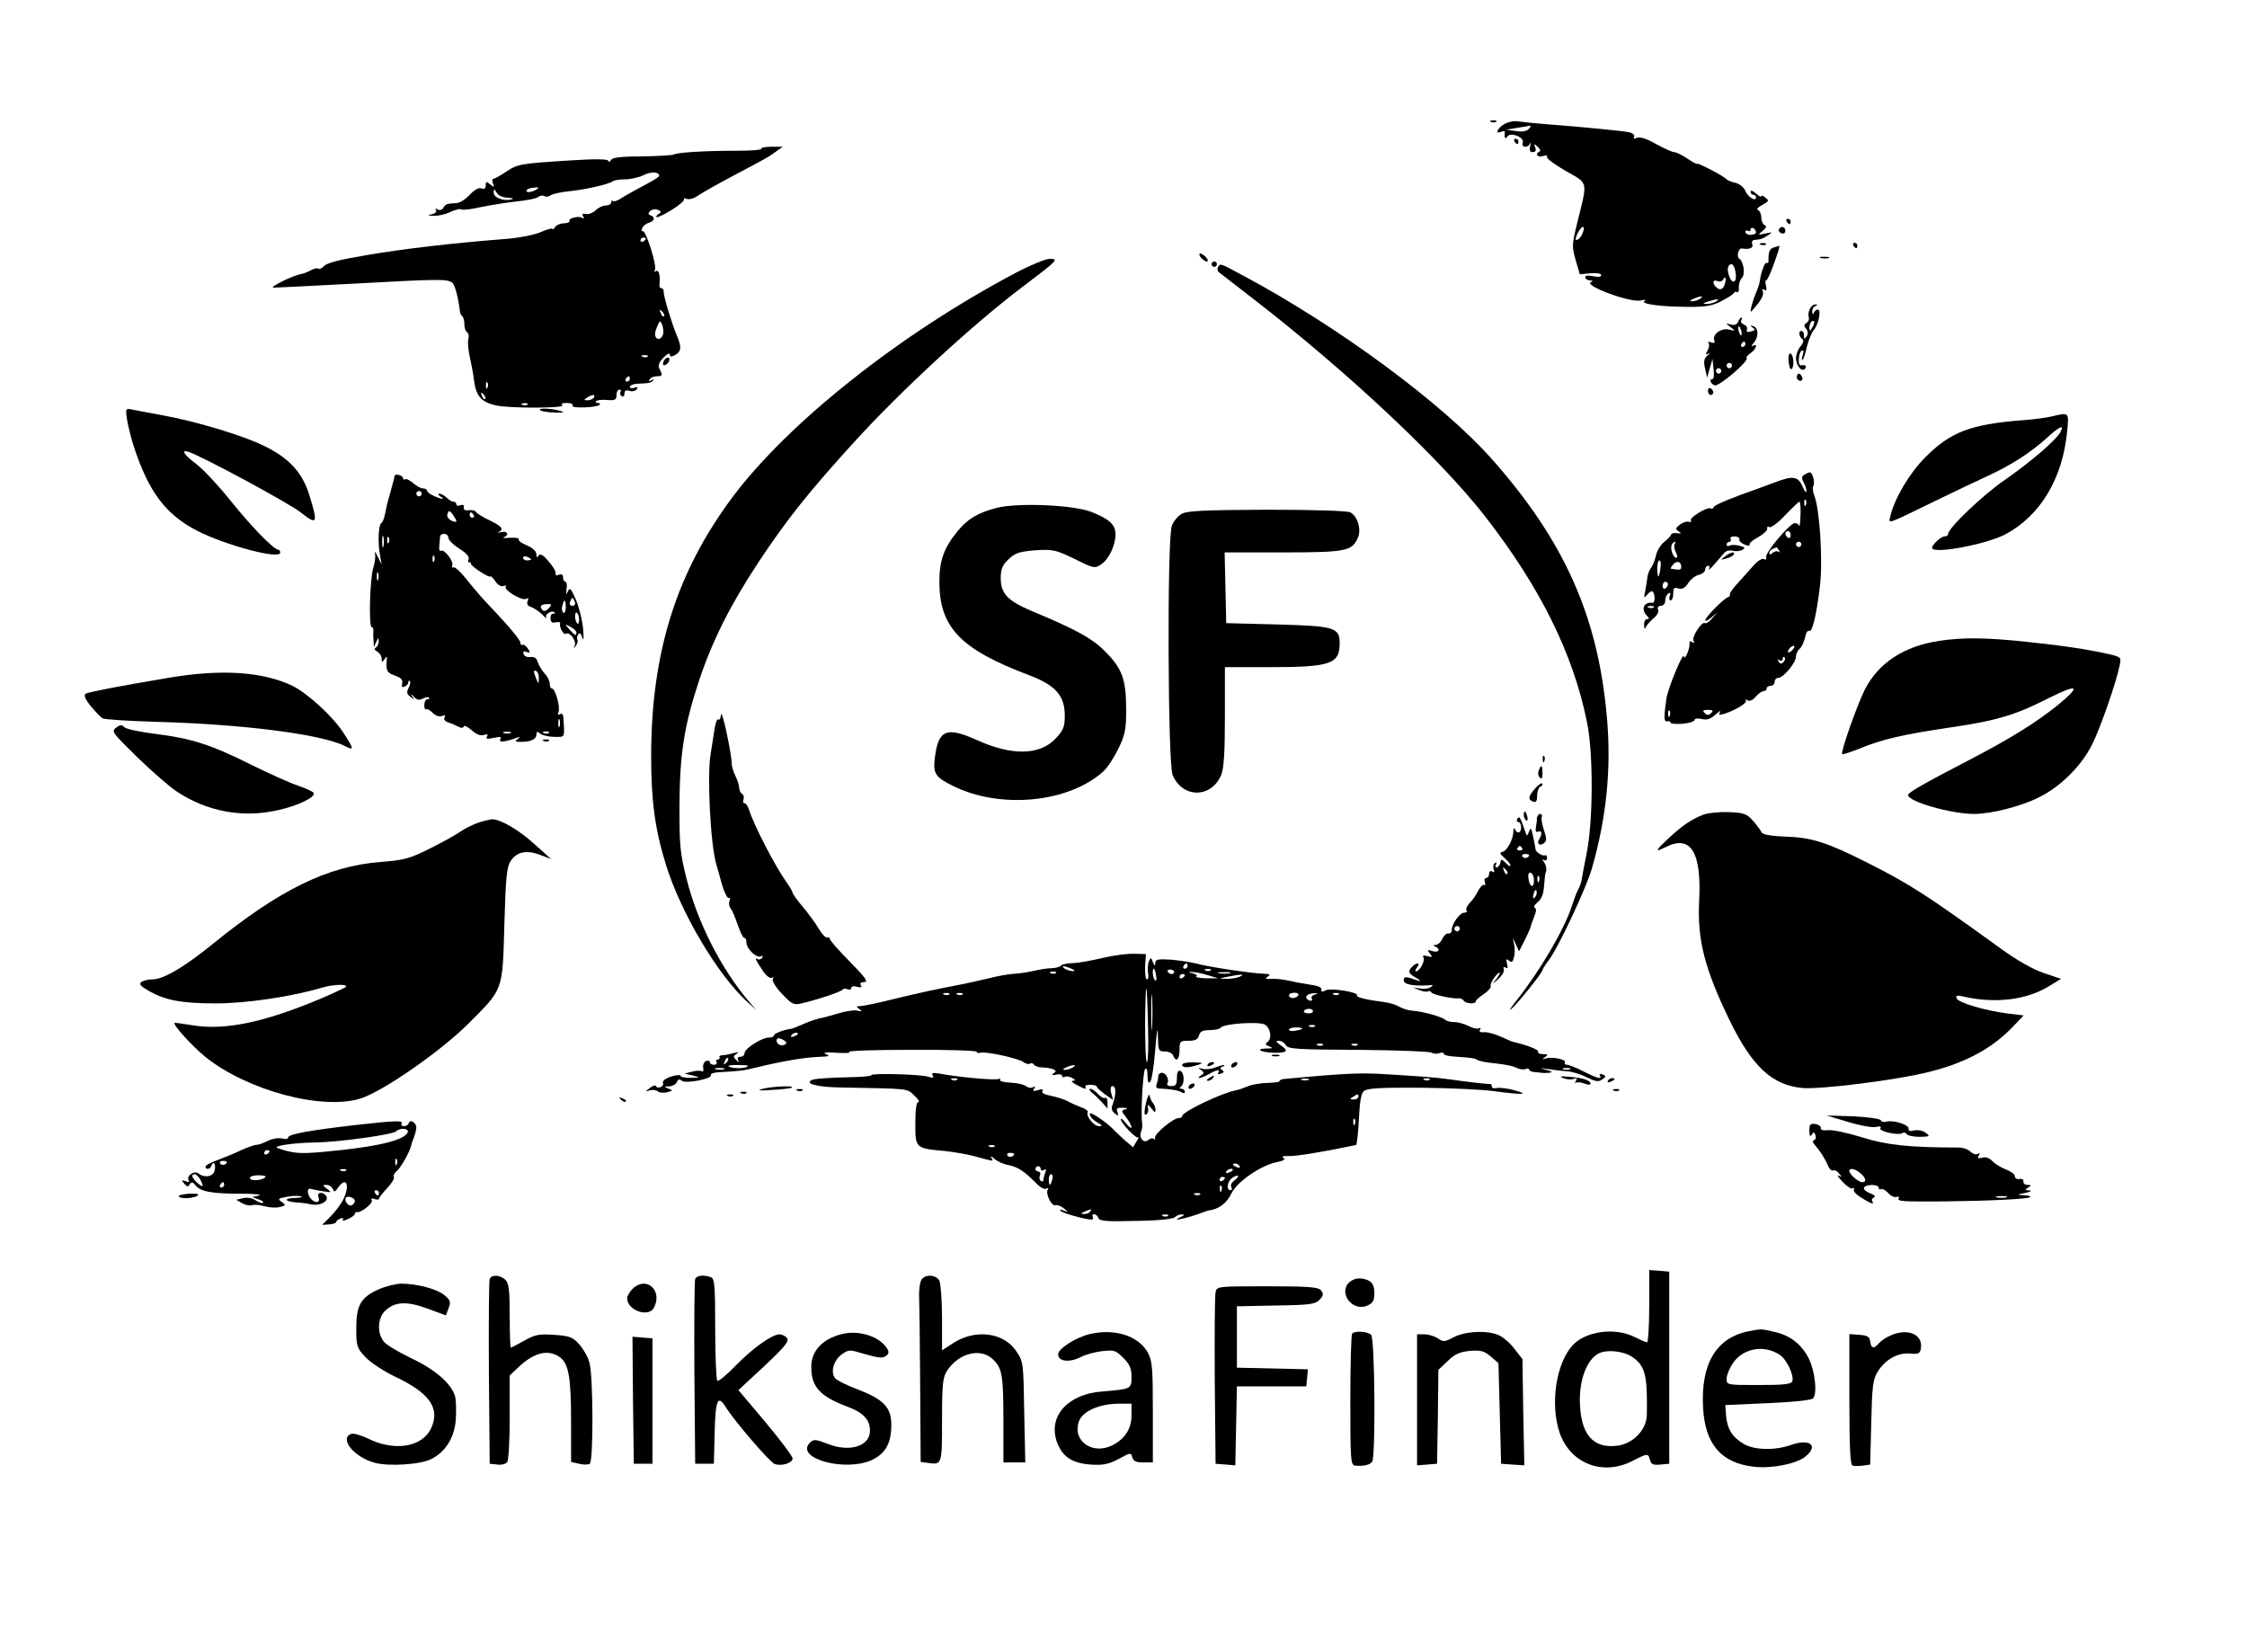 <?xml version="1.0" standalone="no"?>
<!DOCTYPE svg PUBLIC "-//W3C//DTD SVG 20010904//EN"
 "http://www.w3.org/TR/2001/REC-SVG-20010904/DTD/svg10.dtd">
<svg version="1.0" xmlns="http://www.w3.org/2000/svg"
 width="842pt" height="619pt" viewBox="0 0 842 619"
 preserveAspectRatio="xMidYMid meet">

<g transform="translate(0,619) scale(0.1,-0.1)"
fill="#000000" stroke="none">
<path d="M5588 5733 c7 -3 16 -2 19 1 4 3 -2 6 -13 5 -11 0 -14 -3 -6 -6z"/>
<path d="M5641 5727 c-28 -14 -42 -41 -16 -31 9 4 15 3 14 -2 -3 -20 2 -28 9
-16 12 19 66 -3 58 -23 -7 -18 20 -21 28 -2 3 6 3 2 0 -10 -4 -16 -1 -23 10
-23 10 0 13 6 9 17 -6 15 -5 16 9 3 9 -8 12 -16 7 -18 -19 -8 -8 -23 12 -17
13 4 19 3 16 -2 -4 -6 28 -29 69 -53 88 -50 84 -34 43 -200 -19 -79 -19 -84
-4 -137 l15 -51 40 4 c24 2 40 -1 40 -7 0 -7 -11 -8 -30 -4 -19 4 -30 3 -30
-4 0 -6 8 -11 18 -12 11 0 13 -2 4 -6 -31 -12 146 -78 186 -69 17 4 22 3 14
-2 -17 -11 64 -22 171 -22 62 0 87 5 120 23 23 12 44 25 45 30 2 4 7 5 11 2 5
-2 8 6 7 18 -1 12 4 28 11 35 14 14 7 62 -10 73 -11 8 -2 40 10 38 28 -5 45 2
39 16 -3 9 1 16 9 16 24 2 29 4 50 17 18 12 17 13 -10 7 -29 -6 -29 -6 -10 10
14 11 16 18 8 21 -7 3 -13 16 -13 29 0 13 -6 25 -12 28 -8 2 -1 10 15 19 25
13 27 16 13 27 -9 8 -16 10 -16 6 0 -5 -9 0 -20 10 -11 10 -20 13 -20 7 0 -7
5 -12 10 -12 6 0 10 -4 10 -10 0 -17 -31 2 -40 25 -5 13 -21 26 -37 30 -15 3
-30 10 -33 13 -8 11 -110 64 -110 58 0 -3 -16 6 -36 19 -20 14 -43 25 -51 25
-7 0 -37 14 -67 30 -34 20 -60 28 -71 24 -12 -5 -16 -4 -12 3 4 6 -3 13 -16
17 -22 5 -171 20 -317 31 -41 3 -86 8 -100 10 -14 3 -36 -1 -49 -8z m87 -21
c-9 -8 -26 -11 -48 -7 l-35 5 40 7 c22 3 44 7 48 8 5 0 2 -5 -5 -13z m203
-388 c-4 -12 -13 -24 -20 -26 -9 -3 -9 2 0 22 15 32 32 35 20 4z m649 1 c0 -5
-9 -9 -20 -9 -11 0 -20 5 -20 11 0 5 5 7 10 4 6 -3 10 -1 10 5 0 6 5 8 10 5 6
-3 10 -10 10 -16z m-77 -146 c8 -39 -10 -53 -23 -19 -10 27 -6 46 9 46 5 0 11
-12 14 -27z m-37 -35 c-4 -28 -17 -39 -32 -27 -18 15 -18 33 1 26 8 -4 17 -2
20 3 8 14 14 12 11 -2z m-96 -68 c-8 -5 -22 -9 -30 -9 -10 0 -8 3 5 9 27 12
43 12 25 0z m60 -10 c-8 -5 -24 -9 -35 -9 -16 1 -16 2 5 9 35 11 48 11 30 0z"/>
<path d="M5675 5660 c3 -5 8 -10 11 -10 2 0 4 5 4 10 0 6 -5 10 -11 10 -5 0
-7 -4 -4 -10z"/>
<path d="M2853 5633 c3 -5 -41 -8 -96 -8 -117 0 -217 -6 -232 -14 -5 -3 -59
-6 -118 -7 -77 0 -111 -4 -117 -13 -4 -8 -9 -9 -11 -3 -3 6 -51 7 -139 1 -193
-12 -201 -14 -244 -43 -21 -14 -43 -26 -47 -26 -5 0 -5 -8 -2 -17 6 -16 5 -16
-10 -4 -15 12 -17 11 -17 -4 0 -12 -5 -15 -16 -11 -10 4 -26 -5 -44 -24 -15
-16 -37 -31 -49 -31 -38 -2 -42 -4 -50 -18 -5 -8 -14 -10 -21 -6 -8 5 -11 4
-6 -3 3 -6 -3 -12 -16 -15 -18 -3 -16 -5 8 -6 17 0 45 6 62 15 18 8 36 13 41
9 6 -3 38 1 73 9 35 7 95 17 133 21 39 4 75 11 82 17 7 5 17 7 23 3 6 -4 16
-2 23 3 7 5 37 12 67 15 61 6 150 26 165 37 6 5 27 8 47 8 20 0 51 7 68 15 29
15 60 14 60 -2 0 -4 -26 -20 -57 -36 -32 -17 -70 -38 -84 -47 -14 -10 -29 -15
-33 -11 -3 3 -6 1 -6 -5 0 -7 -9 -12 -20 -12 -11 0 -28 -8 -38 -18 -9 -9 -26
-16 -36 -14 -13 3 -16 0 -11 -9 5 -8 4 -10 -4 -5 -13 8 -53 -2 -47 -12 2 -4
-7 -8 -21 -9 -14 0 -29 -7 -34 -15 -5 -7 -9 -10 -9 -6 0 4 -19 -1 -42 -11 -24
-11 -81 -22 -128 -26 -197 -15 -393 -38 -520 -60 -109 -18 -154 -30 -166 -42
-8 -9 -18 -13 -21 -10 -3 4 -15 1 -27 -5 -11 -7 -28 -13 -38 -15 -31 -5 -123
-51 -103 -51 11 0 146 7 300 15 324 18 352 18 370 3 10 -8 23 -58 29 -112 1
-3 4 -10 9 -14 4 -4 7 -18 7 -30 0 -13 5 -26 10 -29 6 -4 8 -15 5 -25 -3 -10
-1 -40 5 -66 6 -27 14 -67 16 -89 8 -59 26 -81 81 -94 52 -12 269 -11 250 1
-7 4 0 8 16 8 16 0 26 -4 22 -10 -7 -11 90 -8 102 3 3 4 0 7 -7 7 -7 0 -10 3
-6 7 4 4 23 6 42 4 29 -2 34 1 34 18 0 12 5 21 11 21 5 0 8 -4 4 -9 -3 -5 -1
-12 5 -16 5 -3 10 1 10 10 0 12 6 15 19 10 11 -3 23 0 27 6 5 9 2 10 -9 6 -10
-3 -17 -2 -17 3 0 6 12 11 28 12 46 2 50 3 59 12 5 5 2 6 -6 1 -9 -5 -12 -4
-7 3 4 7 16 12 27 12 21 0 23 4 10 28 -6 12 -2 24 15 42 13 13 24 19 24 12 0
-10 5 -10 20 -2 23 13 25 30 6 73 -19 46 -51 150 -49 165 0 6 -3 12 -9 12 -5
0 -8 6 -7 13 4 33 -2 58 -13 51 -7 -4 -8 -3 -4 4 9 15 -35 153 -46 146 -4 -3
-5 2 -2 10 3 8 14 18 25 21 22 7 25 21 7 28 -10 3 -10 8 -2 16 6 6 19 9 28 5
14 -5 15 -9 5 -15 -8 -4 -11 -10 -9 -13 3 -2 29 10 58 28 29 18 49 36 45 40
-4 4 0 4 9 1 10 -4 29 1 45 13 15 10 73 43 128 72 132 70 136 72 164 93 l24
17 -42 0 c-23 0 -40 -3 -38 -7z m-843 -153 c-18 -12 -43 -13 -36 -2 2 4 15 8
28 9 18 2 19 0 8 -7z m-107 -31 c18 -1 24 -3 14 -6 -30 -8 -67 6 -67 25 1 16
1 16 11 0 6 -11 23 -18 42 -19z m517 -153 c0 -3 -4 -8 -10 -11 -5 -3 -10 -1
-10 4 0 6 5 11 10 11 6 0 10 -2 10 -4z m68 -291 c-3 -3 -9 2 -12 12 -6 14 -5
15 5 6 7 -7 10 -15 7 -18z m-4 -70 c-4 -8 -10 -15 -14 -15 -17 0 -20 19 -8 45
11 26 12 26 20 6 4 -12 5 -28 2 -36z m-57 -81 c-3 -3 -12 -4 -19 -1 -8 3 -5 6
6 6 11 1 17 -2 13 -5z m-67 -84 c0 -5 -5 -10 -11 -10 -5 0 -7 5 -4 10 3 6 8
10 11 10 2 0 4 -4 4 -10z m-533 -32 c-3 -8 -6 -5 -6 6 -1 11 2 17 5 13 3 -3 4
-12 1 -19z m-9 -43 c-3 -3 -9 2 -12 12 -6 14 -5 15 5 6 7 -7 10 -15 7 -18z
m407 5 c-3 -5 -14 -10 -23 -10 -15 0 -15 2 -2 10 20 13 33 13 25 0z m-248 -26
c-3 -3 -12 -4 -19 -1 -8 3 -5 6 6 6 11 1 17 -2 13 -5z"/>
<path d="M6695 5360 c3 -5 8 -10 11 -10 2 0 4 5 4 10 0 6 -5 10 -11 10 -5 0
-7 -4 -4 -10z"/>
<path d="M6666 5331 c-3 -5 1 -11 9 -15 9 -3 15 0 15 9 0 16 -16 20 -24 6z"/>
<path d="M6598 5273 c7 -3 16 -2 19 1 4 3 -2 6 -13 5 -11 0 -14 -3 -6 -6z"/>
<path d="M6945 5270 c3 -5 8 -10 11 -10 2 0 4 5 4 10 0 6 -5 10 -11 10 -5 0
-7 -4 -4 -10z"/>
<path d="M6648 5263 c-17 -4 -22 -17 -21 -50 1 -7 -3 -11 -7 -8 -7 4 -21 -35
-26 -70 0 -5 -6 -23 -12 -38 -7 -15 -15 -40 -19 -55 -6 -27 -6 -27 21 6 16 19
26 39 22 48 -4 10 -2 13 6 8 7 -5 9 0 6 14 -4 12 -3 22 1 22 3 0 15 24 25 53
18 47 27 79 23 76 -1 -1 -10 -3 -19 -6z"/>
<path d="M4500 5225 c7 -8 17 -15 22 -15 6 0 5 7 -2 15 -7 8 -17 15 -22 15 -6
0 -5 -7 2 -15z"/>
<path d="M6823 5223 c9 -2 23 -2 30 0 6 3 -1 5 -18 5 -16 0 -22 -2 -12 -5z"/>
<path d="M3805 5167 c-430 -227 -846 -557 -1055 -833 -214 -284 -310 -587
-310 -979 0 -168 15 -276 56 -407 57 -182 194 -412 305 -513 l33 -30 -30 35
c-103 122 -191 296 -231 456 -25 98 -27 126 -27 274 1 195 18 303 74 471 49
147 116 281 220 439 108 163 189 265 362 455 178 195 445 441 632 582 131 99
135 103 99 103 -15 0 -73 -24 -128 -53z"/>
<path d="M4540 5200 c0 -5 5 -10 10 -10 6 0 10 5 10 10 0 6 -4 10 -10 10 -5 0
-10 -4 -10 -10z"/>
<path d="M4564 5189 c-3 -6 -2 -14 2 -18 5 -4 61 -47 124 -96 356 -275 707
-604 875 -820 206 -265 330 -514 382 -772 24 -118 23 -373 -2 -493 -9 -47 -18
-92 -19 -100 -1 -8 -7 -24 -13 -35 -6 -11 -16 -38 -23 -60 -28 -88 -120 -244
-208 -355 -20 -25 -29 -39 -19 -31 21 17 117 136 117 146 0 3 11 21 25 39 34
45 139 268 160 341 55 191 74 378 56 571 -33 374 -159 657 -430 963 -185 209
-578 499 -934 689 -88 47 -83 46 -93 31z"/>
<path d="M6782 5033 c-5 -10 -7 -24 -4 -32 2 -7 -1 -17 -9 -21 -9 -6 -10 -12
-1 -22 7 -9 8 -19 2 -28 -8 -13 -10 -12 -10 3 0 9 -4 17 -10 17 -12 0 -9 -22
5 -32 5 -4 2 -14 -8 -26 -9 -10 -17 -30 -17 -44 0 -29 24 -56 35 -38 6 9 -1
14 -17 11 -12 -2 -9 47 3 55 8 4 9 -1 4 -17 -4 -13 -4 -21 0 -17 4 3 11 26 16
50 6 23 17 50 24 59 19 20 31 79 17 79 -6 0 -13 -6 -15 -12 -4 -8 -6 -7 -6 4
-1 9 5 19 12 21 9 4 9 6 0 6 -7 1 -16 -7 -21 -16z m9 -70 c-8 -15 -10 -15 -11
-2 0 17 10 32 18 25 2 -3 -1 -13 -7 -23z"/>
<path d="M6513 4984 c-4 -10 -13 -14 -27 -10 -21 5 -21 5 -1 -10 19 -15 19
-15 -6 -9 -29 7 -64 -18 -55 -41 3 -9 -1 -11 -12 -7 -9 3 -14 3 -10 -2 4 -4 3
-17 -3 -28 -9 -15 -8 -18 3 -12 7 3 6 0 -4 -7 -12 -11 -15 -22 -9 -48 l8 -35
10 35 10 35 4 -37 c3 -21 1 -38 -3 -38 -14 0 -9 -18 7 -24 16 -6 130 92 120
102 -3 3 4 11 15 19 22 15 28 39 8 27 -7 -4 -5 1 4 12 19 22 18 56 -3 62 -11
3 -12 2 -1 -6 11 -7 9 -10 -6 -14 -14 -4 -19 -2 -16 7 3 7 -2 15 -11 19 -9 3
-13 10 -10 16 3 5 4 10 0 10 -3 0 -8 -7 -12 -16z m13 -40 c1 -9 0 -13 -4 -10
-3 4 -7 14 -8 22 -1 9 0 13 4 10 3 -4 7 -14 8 -22z m14 -44 c0 -5 -5 -10 -11
-10 -5 0 -7 5 -4 10 3 6 8 10 11 10 2 0 4 -4 4 -10z m-50 -80 c0 -5 -4 -10
-10 -10 -5 0 -10 5 -10 10 0 6 5 10 10 10 6 0 10 -4 10 -10z m-40 -20 c0 -5
-4 -10 -10 -10 -5 0 -10 5 -10 10 0 6 5 10 10 10 6 0 10 -4 10 -10z"/>
<path d="M6702 4837 c2 -19 6 -33 11 -30 11 6 9 51 -3 58 -6 4 -9 -7 -8 -28z"/>
<path d="M2486 4834 c-4 -10 -1 -14 6 -12 15 5 23 28 10 28 -5 0 -13 -7 -16
-16z"/>
<path d="M6733 4777 c0 -8 6 -14 13 -14 7 0 10 6 7 14 -3 7 -8 13 -12 13 -4 0
-8 -6 -8 -13z"/>
<path d="M6400 4726 c0 -9 5 -16 10 -16 6 0 10 4 10 9 0 6 -4 13 -10 16 -5 3
-10 -1 -10 -9z"/>
<path d="M476 4618 c4 -24 15 -69 25 -100 56 -171 119 -255 236 -316 106 -55
313 -110 313 -83 0 6 -3 11 -7 11 -17 0 -104 90 -180 185 -44 55 -101 116
-126 135 -45 34 -60 55 -34 48 40 -10 382 -194 425 -229 61 -48 64 -41 32 63
-25 83 -71 136 -158 181 -77 41 -264 98 -399 122 -48 9 -98 18 -111 21 -21 4
-22 2 -16 -38z"/>
<path d="M2024 4653 c3 -4 28 -8 54 -9 35 -1 41 0 22 6 -32 10 -86 12 -76 3z"/>
<path d="M7690 4630 c-19 -5 -71 -12 -115 -15 -191 -15 -266 -44 -360 -138
-60 -60 -114 -152 -131 -219 -7 -33 -22 -37 166 54 63 31 150 72 193 92 90 41
164 88 227 145 48 44 67 52 51 22 -17 -31 -113 -113 -208 -179 -81 -55 -213
-181 -213 -203 0 -5 -6 -9 -13 -9 -14 0 -47 -31 -47 -43 0 -25 204 13 275 51
131 70 214 209 231 385 7 73 8 72 -56 57z"/>
<path d="M6761 4411 c-10 -6 -11 -13 -2 -29 6 -11 11 -27 10 -34 0 -7 -7 2
-15 20 -16 37 -36 40 -99 16 -22 -8 -51 -19 -65 -24 -100 -35 -166 -62 -168
-70 -2 -6 -7 -8 -12 -5 -12 7 -81 -35 -74 -46 3 -5 -1 -7 -8 -4 -7 2 -22 -2
-33 -11 -17 -13 -18 -16 -5 -25 12 -8 11 -9 -6 -7 -11 2 -21 -1 -22 -5 -1 -5
-12 -17 -26 -28 -13 -10 -28 -34 -31 -52 -4 -17 -12 -38 -19 -46 -6 -8 -12
-24 -13 -35 -1 -12 -5 -34 -8 -51 -6 -27 -5 -28 8 -13 8 10 17 15 20 11 10 -9
9 -43 0 -42 -33 5 -46 -24 -21 -49 9 -9 9 -12 0 -12 -7 0 -12 -10 -11 -22 0
-15 3 -18 6 -8 4 8 17 23 29 33 13 10 21 24 17 32 -3 9 1 15 11 15 9 0 16 8
16 19 0 11 5 23 12 27 8 5 9 2 5 -9 -3 -10 -2 -17 3 -17 6 0 10 12 10 26 0 21
4 24 19 19 14 -4 25 1 37 20 9 14 27 28 40 31 13 3 24 12 24 20 0 8 5 14 11
14 5 0 7 -6 3 -12 -5 -11 11 6 57 60 6 8 21 11 33 8 12 -3 28 -1 36 4 11 7 8
10 -12 15 -15 4 -32 4 -37 0 -6 -3 -11 -1 -11 4 0 6 5 11 11 11 5 0 7 5 4 10
-3 6 3 10 14 10 12 0 20 -5 19 -11 -2 -6 7 -15 20 -20 13 -5 21 -5 18 0 -3 4
11 17 32 28 20 11 36 26 34 32 -1 7 2 10 8 6 6 -4 33 16 59 44 27 28 51 51 54
51 3 0 5 -23 4 -50 -1 -28 -3 -46 -5 -40 -2 5 -9 10 -16 10 -18 0 -112 -110
-108 -128 2 -8 -1 -11 -8 -7 -6 4 -23 -6 -39 -24 -15 -17 -42 -47 -59 -66 -18
-19 -31 -38 -30 -42 2 -5 -1 -9 -7 -11 -15 -4 -85 -75 -85 -86 0 -5 10 -1 23
10 l22 19 -19 -22 c-10 -13 -22 -20 -27 -18 -12 8 -51 -53 -43 -66 5 -8 3 -9
-5 -5 -8 5 -11 3 -10 -5 1 -8 -3 -25 -9 -39 -6 -14 -11 -18 -12 -10 -1 23 -61
-121 -66 -160 -10 -71 -9 -85 4 -83 6 2 12 0 12 -5 0 -4 20 -6 45 -4 25 2 45
9 45 14 0 6 11 7 26 4 20 -5 33 -1 52 16 14 13 22 17 17 9 -6 -10 -2 -11 16
-6 43 14 89 42 81 50 -4 5 -1 5 6 1 8 -5 20 0 31 13 10 12 23 21 30 21 6 0 11
5 11 10 0 6 7 10 15 10 8 0 15 7 15 15 0 8 6 15 14 15 19 0 66 57 66 80 0 9 6
23 14 29 7 6 16 25 20 42 3 17 10 28 15 25 12 -8 28 60 41 170 11 95 -1 285
-21 336 -6 15 -8 32 -4 37 7 13 -3 51 -13 51 -4 0 -13 -4 -21 -9z m6 -113 c-3
-8 -6 -5 -6 6 -1 11 2 17 5 13 3 -3 4 -12 1 -19z m-57 -114 c0 -8 -4 -12 -10
-9 -5 3 -10 10 -10 16 0 5 5 9 10 9 6 0 10 -7 10 -16z m-435 -34 c-3 -5 -1
-19 5 -30 6 -12 7 -20 1 -20 -12 0 -24 37 -16 50 3 5 8 10 11 10 3 0 2 -4 -1
-10z m475 0 c0 -5 -4 -10 -10 -10 -5 0 -10 5 -10 10 0 6 5 10 10 10 6 0 10 -4
10 -10z m-84 -22 c4 -7 4 -10 -1 -6 -4 4 -14 3 -22 -3 -8 -8 -13 -8 -13 -1 0
6 6 13 13 15 6 3 13 6 14 6 1 1 5 -5 9 -11z m-444 -68 c-2 -16 -6 -30 -8 -30
-2 0 -4 14 -4 30 0 17 4 30 8 30 5 0 7 -13 4 -30z m78 5 c0 -11 -7 -12 -39 -6
-2 1 2 8 9 16 14 16 30 11 30 -10z m-50 -64 c0 -6 -4 -13 -10 -16 -5 -3 -10 1
-10 9 0 9 5 16 10 16 6 0 10 -4 10 -9z m-53 -87 c-3 -3 -12 -4 -19 -1 -8 3 -5
6 6 6 11 1 17 -2 13 -5z m521 -158 c-7 -8 -15 -12 -17 -11 -5 6 10 25 20 25 5
0 4 -6 -3 -14z m-35 -47 c-8 -8 -13 -7 -18 2 -5 8 -4 10 3 5 7 -4 12 -2 12 5
0 7 3 9 7 6 4 -4 2 -12 -4 -18z m-426 -201 c-3 -8 -6 -5 -6 6 -1 11 2 17 5 13
3 -3 4 -12 1 -19z m155 10 c-9 -9 -15 -9 -24 0 -9 9 -7 12 12 12 19 0 21 -3
12 -12z"/>
<path d="M1479 4408 c0 -2 -2 -10 -4 -18 -2 -8 -9 -33 -15 -55 -7 -22 -14 -53
-17 -70 -3 -16 -9 -32 -14 -35 -11 -7 -14 -76 -5 -120 l6 -35 -15 30 c-8 17
-13 21 -10 11 3 -10 0 -34 -6 -53 -13 -40 -18 -223 -6 -223 5 0 7 -8 6 -17 -1
-10 0 -27 1 -38 l1 -20 9 20 c7 16 9 17 9 3 1 -9 -4 -20 -10 -24 -8 -5 -6 -10
5 -16 9 -5 16 -17 16 -26 0 -15 2 -15 11 -2 8 12 10 12 8 -5 -3 -39 1 -46 32
-57 22 -8 29 -15 26 -29 -3 -12 0 -16 9 -12 8 3 14 10 14 16 0 6 3 8 6 5 3 -4
1 -15 -5 -26 -8 -16 -7 -23 7 -33 15 -12 16 -12 7 1 -7 11 -5 11 6 -1 11 -12
20 -14 33 -7 10 5 20 7 23 4 4 -3 1 -6 -5 -6 -7 0 -12 -10 -12 -22 0 -12 3
-19 6 -16 3 4 14 -2 25 -13 11 -11 25 -16 35 -12 12 4 15 3 10 -5 -4 -7 0 -14
11 -18 10 -3 27 -10 38 -16 13 -7 20 -7 23 0 1 5 15 -1 29 -14 18 -16 33 -22
46 -18 14 4 17 3 12 -6 -6 -9 1 -10 25 -5 25 5 31 4 25 -5 -8 -13 16 -11 60 5
16 5 17 5 5 -4 -12 -9 -10 -11 12 -11 37 0 58 10 58 27 0 11 3 13 13 5 12 -10
45 -15 77 -13 15 1 16 7 11 74 -1 11 -6 15 -13 11 -7 -5 -9 -2 -5 8 7 19 -12
88 -25 88 -4 0 -8 8 -8 18 0 10 -8 27 -19 38 -10 11 -22 31 -26 43 -4 15 -13
21 -27 19 -12 -2 -23 3 -26 11 -3 10 0 12 11 8 14 -5 15 -3 5 13 -7 10 -16 16
-20 14 -4 -3 -8 1 -8 8 0 8 -33 49 -72 91 -40 43 -78 83 -83 90 -6 6 -28 33
-49 59 -21 26 -42 45 -47 42 -5 -3 -7 1 -4 8 5 16 -31 62 -43 54 -5 -3 -7 5
-6 17 1 12 3 28 3 35 1 17 31 15 31 -3 0 -8 18 -26 41 -41 26 -16 39 -30 35
-40 -3 -7 -2 -13 2 -11 4 1 7 -2 7 -6 0 -9 69 -54 72 -47 2 3 10 -5 19 -18 9
-14 22 -21 31 -18 8 3 12 2 8 -3 -7 -13 62 -54 77 -45 8 5 9 2 5 -9 -4 -11 1
-18 14 -22 11 -4 29 -16 41 -28 11 -12 18 -17 15 -11 -7 12 21 29 31 19 3 -3
0 -5 -6 -5 -6 0 -10 -8 -9 -19 1 -12 7 -17 19 -13 11 2 18 1 17 -4 -4 -15 13
-44 21 -39 14 9 40 -24 34 -43 -5 -14 -4 -14 4 -2 6 8 8 18 6 22 -3 4 -2 14 2
20 6 9 11 5 16 -12 5 -15 6 -1 3 34 -3 32 -15 81 -27 109 -18 42 -23 47 -30
31 -6 -15 -7 -13 -5 9 3 15 0 27 -4 27 -5 0 -9 7 -9 16 0 11 -5 14 -16 10 -9
-4 -14 -1 -12 5 2 7 -10 27 -26 45 -21 25 -32 31 -38 22 -5 -9 -8 -8 -8 5 0
11 -14 24 -35 33 -20 8 -34 18 -31 23 3 4 -11 7 -32 6 -20 -2 -31 -1 -24 2 22
8 13 25 -10 19 -13 -3 -17 -3 -10 0 22 10 13 22 -33 44 -25 12 -48 26 -51 31
-3 6 -15 9 -27 7 -14 -2 -21 2 -19 11 2 8 -3 11 -13 8 -8 -4 -15 -2 -15 3 0 6
-5 10 -11 10 -6 0 -17 7 -25 15 -9 8 -21 15 -27 15 -7 0 -6 -4 3 -10 21 -13 6
-12 -25 2 -14 6 -25 15 -25 20 0 4 -7 8 -15 8 -9 0 -25 9 -37 20 -12 10 -25
17 -30 14 -4 -3 -8 0 -8 5 0 9 -28 17 -31 9z m101 -68 c0 -5 -4 -10 -10 -10
-5 0 -10 5 -10 10 0 6 5 10 10 10 6 0 10 -4 10 -10z m130 -103 c0 -4 -9 -3
-20 3 -11 6 -17 16 -13 25 5 13 7 13 19 -2 7 -10 14 -22 14 -26z m65 23 c3 -5
1 -10 -4 -10 -6 0 -11 5 -11 10 0 6 2 10 4 10 3 0 8 -4 11 -10z m-338 -117
c-3 -10 -5 -2 -5 17 0 19 2 27 5 18 2 -10 2 -26 0 -35z m20 15 c-3 -8 -6 -5
-6 6 -1 11 2 17 5 13 3 -3 4 -12 1 -19z m170 -70 c-3 -8 -6 -5 -6 6 -1 11 2
17 5 13 3 -3 4 -12 1 -19z m363 6 c0 -2 -7 -4 -15 -4 -8 0 -15 4 -15 10 0 5 7
7 15 4 8 -4 15 -8 15 -10z m-573 -76 c-3 -7 -5 -2 -5 12 0 14 2 19 5 13 2 -7
2 -19 0 -25z m737 -83 c3 -9 0 -15 -9 -15 -9 0 -12 6 -9 15 4 8 7 15 9 15 2 0
5 -7 9 -15z m-34 -21 c0 -14 -4 -23 -9 -20 -5 3 -7 15 -4 26 7 28 13 25 13 -6z
m-61 0 c-14 -17 -25 -18 -32 -1 -3 7 5 13 20 13 19 2 22 -1 12 -12z m111 -46
c0 -12 -3 -18 -7 -14 -10 10 -11 46 -1 40 4 -3 8 -15 8 -26z m-10 -48 c0 -15
-5 -12 -26 11 -19 22 -19 22 4 10 12 -6 22 -16 22 -21z m-141 -173 c0 -21 -1
-21 -9 -2 -12 28 -12 37 0 30 6 -3 10 -16 9 -28z m78 -179 c-3 -7 -5 -2 -5 12
0 14 2 19 5 13 2 -7 2 -19 0 -25z m-184 -25 c-7 -2 -19 -2 -25 0 -7 3 -2 5 12
5 14 0 19 -2 13 -5z m144 1 c-3 -3 -12 -4 -19 -1 -8 3 -5 6 6 6 11 1 17 -2 13
-5z"/>
<path d="M3735 4287 c-72 -19 -109 -41 -148 -89 -50 -61 -67 -110 -67 -187 0
-172 79 -254 336 -351 100 -38 134 -77 134 -152 0 -41 -5 -54 -33 -84 -59 -65
-166 -67 -299 -6 -112 50 -142 37 -155 -68 -7 -59 2 -72 66 -104 177 -89 434
-65 565 53 16 14 41 53 57 86 25 51 29 72 29 144 0 113 -14 154 -75 216 -50
52 -110 85 -278 155 -92 39 -117 66 -117 124 0 34 6 48 29 70 25 24 40 29 101
34 66 4 75 2 146 -32 72 -36 76 -37 100 -21 29 19 54 71 54 113 0 36 -23 57
-91 84 -67 26 -275 35 -354 15z"/>
<path d="M4429 4265 c-15 -8 -32 -29 -38 -46 -18 -51 -15 -890 3 -933 37 -88
145 -88 182 0 10 24 14 83 14 219 l0 185 168 0 c228 0 262 12 262 89 0 60 -19
65 -233 71 l-192 5 -3 133 -3 132 218 0 c235 0 258 5 280 52 16 31 1 83 -27
98 -11 6 -139 10 -312 10 -235 -1 -298 -4 -319 -15z"/>
<path d="M6464 4105 c-18 -13 -18 -14 4 -8 12 3 25 9 28 14 8 14 -10 11 -32
-6z"/>
<path d="M7270 3789 c-134 -19 -232 -83 -283 -185 -28 -56 -91 -234 -84 -240
2 -2 30 7 63 20 87 36 164 54 348 81 170 25 239 46 363 109 112 56 123 47 33
-27 -81 -65 -177 -125 -335 -207 -168 -87 -225 -120 -225 -129 0 -25 162 -71
247 -71 65 0 175 28 243 62 80 39 160 118 200 199 30 59 91 235 103 296 6 30
5 31 -41 42 -82 18 -165 31 -308 46 -150 16 -238 17 -324 4z"/>
<path d="M625 3649 c-191 -32 -290 -52 -303 -58 -9 -5 -5 -18 18 -47 18 -21
37 -42 45 -46 7 -4 99 -10 206 -13 322 -9 616 -47 700 -90 37 -19 36 -13 -2
46 -40 63 -135 150 -193 179 -113 54 -270 64 -471 29z"/>
<path d="M2701 3507 c-1 -10 -5 -16 -10 -13 -5 3 -12 -20 -16 -52 -5 -31 -10
-66 -12 -77 -14 -78 -1 -339 21 -413 3 -9 12 -43 21 -75 9 -31 21 -55 26 -52
5 3 6 -1 3 -10 -4 -8 -2 -21 3 -28 6 -6 18 -35 28 -64 10 -29 21 -50 25 -48 3
2 7 -6 7 -18 2 -25 40 -60 56 -50 6 3 7 1 3 -6 -4 -6 -12 -8 -18 -5 -12 8 -6
-5 24 -49 11 -15 24 -24 30 -21 7 4 8 2 4 -4 -4 -7 10 -31 34 -56 37 -39 44
-43 73 -36 58 13 152 45 155 52 2 4 10 4 18 1 8 -3 14 -1 14 5 0 6 10 8 22 4
14 -3 19 -2 14 6 -5 8 0 12 13 12 16 0 3 18 -54 76 -41 41 -75 80 -75 85 0 5
-5 8 -11 6 -6 -1 -20 14 -31 33 -11 19 -38 56 -59 81 -22 26 -39 50 -39 54 0
4 -10 21 -22 38 -43 60 -124 216 -142 275 -4 12 -11 22 -16 22 -5 0 -7 6 -4
14 3 8 1 17 -5 21 -6 3 -11 14 -11 23 0 9 -7 29 -14 44 -8 16 -14 36 -14 45 1
21 -21 136 -33 173 -5 17 -8 19 -8 7z"/>
<path d="M435 3463 c-19 -13 -14 -19 80 -111 55 -53 122 -112 149 -129 112
-74 245 -99 377 -69 77 17 144 50 134 65 -3 5 -29 17 -58 27 -28 9 -108 45
-177 79 -150 75 -222 98 -358 115 -57 7 -109 18 -116 25 -10 10 -16 10 -31 -2z"/>
<path d="M2038 3413 c7 -3 16 -2 19 1 4 3 -2 6 -13 5 -11 0 -14 -3 -6 -6z"/>
<path d="M5781 3344 c0 -11 3 -14 6 -6 3 7 2 16 -1 19 -3 4 -6 -2 -5 -13z"/>
<path d="M5766 3303 c-4 -9 -2 -21 4 -27 7 -7 10 -2 10 17 0 31 -5 34 -14 10z"/>
<path d="M5752 3235 c-26 -30 -27 -41 -7 -49 11 -4 15 2 15 23 0 16 6 31 13
34 6 2 9 7 6 11 -3 3 -15 -5 -27 -19z"/>
<path d="M5710 3136 c0 -8 4 -17 9 -20 5 -4 7 3 4 14 -6 23 -13 26 -13 6z"/>
<path d="M6385 3138 c-45 -17 -78 -39 -129 -86 -53 -49 -58 -58 -16 -37 95 49
137 -16 127 -203 -7 -145 21 -253 114 -445 85 -174 159 -243 273 -254 68 -6
357 30 477 61 136 34 235 88 313 170 l39 41 -59 7 c-86 11 -187 41 -192 57 -4
11 2 12 24 7 120 -28 242 -13 326 41 l41 25 -65 22 c-41 14 -100 47 -167 96
-274 198 -333 236 -493 317 -153 77 -209 95 -308 98 -54 2 -86 8 -89 16 -2 6
-16 25 -31 42 -24 28 -34 31 -91 34 -35 1 -77 -3 -94 -9z"/>
<path d="M5759 3123 c0 -10 -2 -26 -4 -36 -2 -12 1 -17 10 -13 13 5 15 -10 2
-30 -10 -16 4 -26 19 -13 10 8 10 17 0 47 -7 20 -11 43 -9 50 3 6 0 12 -6 12
-6 0 -11 -8 -12 -17z"/>
<path d="M5686 3122 c-4 -7 -2 -12 3 -12 6 0 11 -9 11 -20 0 -22 -15 -27 -23
-7 -3 6 -6 3 -6 -9 -1 -30 -24 -73 -41 -76 -12 -3 -10 -8 8 -23 12 -11 22 -23
22 -28 0 -5 -8 -1 -17 9 -17 16 -18 16 -21 1 -2 -9 -8 -17 -13 -17 -6 0 -7 5
-3 12 4 7 3 8 -4 4 -6 -4 -8 -14 -5 -23 4 -11 3 -14 -5 -9 -7 4 -12 1 -12 -8
0 -9 -5 -16 -11 -16 -6 0 -8 -7 -5 -16 3 -8 2 -13 -3 -10 -4 3 -14 -7 -22 -22
-7 -15 -21 -35 -31 -45 -10 -10 -16 -22 -13 -28 4 -5 0 -9 -8 -9 -17 0 -47
-42 -47 -65 0 -8 -5 -14 -12 -13 -7 2 -17 -7 -23 -19 -5 -13 -17 -23 -25 -24
-10 0 -11 -2 -2 -6 22 -9 13 -25 -10 -17 -20 6 -21 5 -10 -9 11 -13 10 -15 -9
-10 -15 4 -20 2 -15 -5 7 -12 -14 -52 -28 -52 -4 0 -3 7 4 15 15 18 -1 20 -18
3 -18 -18 -15 -26 16 -43 15 -9 18 -13 7 -10 -49 17 -55 17 -55 1 0 -15 37
-22 95 -18 16 2 17 0 5 -8 -8 -5 -26 -7 -40 -4 l-25 4 23 -10 c13 -5 28 -8 32
-5 5 3 11 1 14 -4 6 -9 82 -25 103 -22 6 1 14 -3 18 -9 7 -11 45 -14 45 -2 0
4 14 16 30 27 17 11 28 25 26 30 -2 6 5 21 15 34 11 13 19 20 19 15 0 -4 -8
-17 -17 -28 -13 -15 -10 -14 10 4 15 13 25 30 22 38 -3 8 0 10 7 6 8 -5 9 0 5
15 -4 17 -3 20 8 11 10 -8 14 -5 18 13 4 12 4 34 1 47 l-5 25 12 -25 11 -25
20 39 c11 22 21 44 23 50 1 6 7 24 14 41 8 20 9 31 2 33 -6 2 -1 12 11 21 15
13 22 31 24 62 2 24 4 45 5 47 6 8 4 29 -5 41 -8 11 -8 13 0 8 6 -3 11 0 11 8
0 8 -3 12 -7 10 -8 -5 -35 12 -36 22 0 4 -4 26 -9 48 -7 32 -9 36 -15 20 -8
-20 -8 -20 -15 0 -18 53 -22 59 -29 47z m18 -110 c3 -5 -1 -9 -9 -9 -8 0 -12
4 -9 9 3 4 7 8 9 8 2 0 6 -4 9 -8z m26 -26 c0 -11 -19 -15 -25 -6 -3 5 1 10 9
10 9 0 16 -2 16 -4z m-82 -71 c-3 -3 -9 2 -12 12 -6 14 -5 15 5 6 7 -7 10 -15
7 -18z m100 -20 c1 -14 -2 -25 -7 -25 -5 0 -11 11 -13 25 -3 15 -1 25 6 25 6
0 13 -11 14 -25z m19 -7 c-3 -8 -6 -5 -6 6 -1 11 2 17 5 13 3 -3 4 -12 1 -19z
m-15 -60 c-8 -8 -9 -4 -5 13 4 13 8 18 11 10 2 -7 -1 -18 -6 -23z m-282 -118
c0 -5 -4 -10 -10 -10 -5 0 -10 5 -10 10 0 6 5 10 10 10 6 0 10 -4 10 -10z"/>
<path d="M1789 3106 c-20 -7 -49 -22 -65 -33 -16 -11 -67 -40 -114 -63 -76
-38 -95 -43 -185 -50 -199 -16 -379 -105 -630 -309 -106 -86 -183 -131 -224
-131 -15 0 -32 -4 -40 -9 -11 -7 -7 -14 20 -30 62 -38 125 -51 256 -51 117 0
286 25 403 60 42 12 98 13 85 1 -6 -4 -48 -24 -95 -44 -210 -88 -357 -119
-478 -99 -36 6 -67 10 -68 9 -7 -7 67 -88 115 -127 156 -126 439 -202 583
-156 86 28 300 177 404 281 131 131 127 120 134 371 5 176 9 215 23 237 23 35
59 43 110 24 l42 -16 -59 53 c-61 56 -130 96 -162 96 -10 -1 -35 -7 -55 -14z"/>
<path d="M4130 2600 c-41 -10 -92 -19 -112 -19 -20 -1 -39 -5 -42 -9 -3 -5
-18 -9 -34 -10 -17 0 -47 -5 -68 -10 -22 -5 -55 -10 -74 -11 -19 -1 -62 -8
-95 -17 -33 -8 -96 -22 -140 -30 -44 -8 -135 -28 -201 -44 -67 -17 -130 -30
-140 -30 -16 0 -17 -2 -4 -11 12 -9 11 -10 -7 -6 -13 3 -44 -2 -70 -10 -27 -8
-59 -17 -72 -19 -13 -3 -40 -12 -60 -21 -20 -9 -40 -17 -46 -18 -30 -4 -65
-18 -65 -25 0 -5 -8 -8 -17 -8 -25 2 -93 -41 -93 -58 0 -8 -7 -14 -16 -14 -9
0 -12 -5 -8 -12 5 -10 3 -10 -7 0 -12 11 -12 14 1 23 11 8 9 8 -10 3 -14 -4
-33 -8 -42 -8 -9 0 -14 -4 -12 -8 3 -4 0 -8 -6 -8 -6 0 -8 -4 -5 -10 3 -5 -1
-10 -9 -10 -9 0 -16 4 -16 10 0 5 -6 7 -14 4 -8 -3 -13 -14 -11 -25 2 -11 0
-17 -6 -13 -6 3 -22 2 -37 -2 l-27 -7 30 -7 c30 -8 29 -8 -7 -9 -21 0 -38 3
-38 8 0 4 -16 3 -35 -3 -20 -6 -33 -16 -31 -23 3 -6 -1 -14 -9 -17 -8 -3 -15
-1 -17 4 -2 5 -12 2 -23 -7 -18 -14 -18 -15 -1 -9 10 3 24 2 30 -3 7 -6 23 -7
36 -4 22 6 23 7 4 14 -17 7 -17 8 4 8 12 1 25 8 28 16 5 11 10 13 19 5 15 -12
117 8 109 22 -3 4 10 9 28 10 77 4 95 6 138 17 108 26 185 39 245 41 32 1 36
3 20 10 -14 6 -1 8 40 5 32 -2 54 -1 47 3 -6 5 99 8 233 8 135 1 245 -3 245
-7 0 -5 6 -6 13 -4 17 7 145 -21 162 -35 8 -6 19 -9 24 -6 5 4 12 2 16 -4 3
-5 17 -10 30 -10 13 0 31 -3 40 -6 13 -6 14 -9 3 -16 -9 -7 -7 -8 10 -5 12 3
22 1 22 -5 0 -5 4 -6 10 -3 5 3 18 1 27 -4 14 -8 15 -10 3 -11 -8 0 -2 -7 14
-15 32 -17 39 -19 33 -7 -3 4 6 7 19 7 13 0 24 -3 24 -7 0 -4 14 -16 30 -28
l31 -22 -7 26 c-4 16 -2 26 5 26 13 0 14 -30 2 -64 -8 -19 -6 -28 6 -38 15
-11 16 -11 10 5 -5 14 -1 17 21 16 17 -1 21 -3 9 -6 -16 -4 -16 -6 3 -30 11
-14 20 -31 20 -37 0 -6 -9 0 -20 14 -11 14 -20 21 -20 16 0 -14 58 -75 65 -68
4 4 2 -3 -6 -15 l-13 -22 -31 26 c-16 15 -37 34 -45 43 -22 23 -81 63 -85 58
-6 -6 8 -24 30 -36 17 -10 17 -11 3 -12 -19 0 -50 38 -42 52 3 4 -7 13 -23 18
-15 6 -39 16 -53 24 -14 7 -42 16 -63 20 -23 4 -35 11 -31 18 4 7 -1 8 -16 3
-17 -5 -21 -4 -15 5 5 9 4 11 -4 6 -6 -4 -18 -3 -26 4 -8 6 -34 12 -58 13 -25
1 -43 6 -40 11 4 5 2 6 -4 3 -10 -6 -149 6 -222 20 -26 4 -32 3 -26 -7 6 -9 1
-10 -16 -5 -29 10 -220 14 -214 6 2 -4 -41 -7 -96 -8 -54 -1 -109 -5 -121 -8
-41 -14 11 -29 102 -30 264 -5 247 -3 276 -30 15 -14 22 -25 15 -25 -7 0 -11
-27 -11 -80 0 -93 0 -93 110 -103 36 -4 90 -13 120 -22 67 -18 63 -18 54 -2
-4 6 2 4 12 -5 11 -10 35 -21 54 -24 36 -8 57 -22 102 -67 16 -17 32 -25 39
-21 7 4 9 3 5 -4 -9 -15 15 -64 29 -58 6 2 20 -3 30 -11 20 -16 20 -16 0 -9
-12 5 -16 4 -10 -2 10 -9 92 -32 115 -32 6 0 8 5 5 10 -3 6 -1 10 5 10 6 0 13
-6 16 -14 4 -12 31 -14 141 -11 82 1 139 7 146 14 6 6 18 11 26 10 11 0 10 -3
-4 -9 -48 -21 30 -4 85 18 8 3 20 7 25 7 35 6 63 28 80 64 22 44 112 106 173
117 23 5 30 9 21 15 -8 5 0 8 21 7 28 -1 129 16 230 37 8 2 18 4 21 4 4 1 8
43 11 95 3 64 8 98 18 107 12 11 56 14 215 13 110 -1 234 -7 275 -13 102 -14
137 -13 76 3 -26 8 -57 11 -67 9 -11 -3 -19 0 -19 6 0 6 -3 10 -7 9 -7 -1 -78
7 -163 19 -41 6 -116 11 -250 19 -80 4 -141 1 -357 -19 -11 -1 -19 -5 -18 -8
2 -3 -17 -6 -43 -7 -26 0 -61 -6 -77 -13 -17 -7 -37 -14 -45 -15 -50 -9 -200
-80 -200 -96 0 -4 -6 -8 -14 -8 -20 0 -92 -60 -88 -74 2 -6 0 -8 -4 -4 -4 4
-14 3 -21 -4 -18 -14 -36 8 -27 32 4 8 5 22 4 30 -6 39 3 196 11 204 5 6 9 -3
9 -24 0 -23 3 -31 10 -24 6 6 14 60 19 120 6 75 9 91 10 52 1 -55 2 -58 26
-58 14 0 28 -7 31 -15 11 -27 24 -16 24 20 0 33 2 35 34 35 25 0 35 5 39 20 4
15 14 20 40 20 20 0 38 4 41 9 10 15 141 24 165 12 23 -13 29 -55 9 -67 -8 -5
-6 -10 8 -15 15 -6 14 -8 -10 -8 -47 -1 -20 -15 29 -16 50 0 55 7 23 29 -18
13 -19 16 -6 16 9 0 21 -7 26 -16 8 -15 40 -17 268 -18 143 -1 267 -6 277 -10
9 -5 24 -6 32 -2 8 3 15 2 15 -3 0 -4 17 -9 38 -10 70 -5 77 -6 88 -13 6 -4
37 -10 69 -13 32 -3 67 -10 77 -16 11 -6 26 -8 34 -5 8 3 14 2 14 -2 0 -4 8
-8 18 -9 9 -1 22 -2 27 -3 6 -1 19 -1 30 0 15 2 13 4 -10 11 -28 7 -27 8 5 3
19 -3 51 -7 70 -8 19 -1 53 -11 76 -23 33 -16 44 -18 58 -8 15 11 15 13 1 19
-9 3 -13 2 -10 -4 10 -16 -8 -12 -61 15 -27 14 -55 25 -62 25 -7 0 -11 4 -8 9
7 11 -48 22 -71 15 -15 -5 -16 -4 -3 5 12 9 11 11 -8 11 -13 0 -21 4 -18 9 4
7 -42 25 -94 37 -3 0 -23 9 -45 19 -22 10 -50 18 -63 17 -15 -1 -21 2 -16 10
4 6 3 8 -3 5 -6 -4 -24 0 -39 8 -16 8 -40 15 -54 15 -15 0 -30 4 -35 9 -11 11
-87 32 -125 34 -14 1 -35 8 -47 15 -12 7 -35 14 -50 16 -75 10 -112 19 -108
26 8 12 -98 29 -118 19 -12 -7 -17 -6 -15 3 2 8 -15 15 -47 19 -27 4 -63 11
-80 15 -16 4 -43 7 -60 6 -23 -1 -26 1 -15 8 12 8 10 10 -10 11 -55 2 -207 25
-260 39 -19 5 -61 11 -92 14 -49 3 -58 1 -59 -12 0 -13 -2 -13 -9 3 -7 18 -8
19 -15 2 -4 -9 -5 -29 -3 -42 3 -14 1 -25 -4 -25 -5 0 -8 21 -7 48 l3 47 -44
1 c-25 1 -79 -6 -120 -16z m320 -30 c0 -5 -5 -10 -11 -10 -5 0 -7 5 -4 10 3 6
8 10 11 10 2 0 4 -4 4 -10z m-435 -10 c13 -6 15 -9 5 -9 -8 0 -22 4 -30 9 -18
12 -2 12 25 0z m317 -25 c3 -13 1 -22 -3 -19 -9 5 -13 44 -5 44 2 0 6 -11 8
-25z m68 13 c0 -4 -4 -8 -9 -8 -6 0 -12 4 -15 8 -3 5 1 9 9 9 8 0 15 -4 15 -9z
m137 6 c-3 -3 -12 -4 -19 -1 -8 3 -5 6 6 6 11 1 17 -2 13 -5z m-580 -10 c-3
-3 -12 -4 -19 -1 -8 3 -5 6 6 6 11 1 17 -2 13 -5z m568 -8 l40 -12 -47 0 c-25
1 -41 4 -35 8 5 3 -1 8 -14 11 -18 3 -19 4 -4 5 11 0 38 -5 60 -12z m83 7
c-10 -2 -28 -2 -40 0 -13 2 -5 4 17 4 22 1 32 -1 23 -4z m-168 -7 c0 -3 -4 -8
-10 -11 -5 -3 -10 -1 -10 4 0 6 5 11 10 11 6 0 10 -2 10 -4z m205 -6 c-11 -5
-33 -8 -50 -8 -29 1 -29 1 5 8 49 10 69 10 45 0z m-343 -193 c2 -70 0 -127 -4
-127 -5 0 -7 69 -7 153 2 173 7 162 11 -26z m15 6 c-2 -32 -3 -8 -3 52 0 61 1
87 3 58 2 -29 2 -78 0 -110z m-760 121 c-3 -3 -12 -4 -19 -1 -8 3 -5 6 6 6 11
1 17 -2 13 -5z m50 0 c-3 -3 -12 -4 -19 -1 -8 3 -5 6 6 6 11 1 17 -2 13 -5z
m1258 -4 c-3 -5 -13 -10 -21 -10 -8 0 -14 5 -14 10 0 6 9 10 21 10 11 0 17 -4
14 -10z m62 3 c-9 -2 -15 -9 -12 -14 4 -5 2 -9 -4 -9 -5 0 -12 4 -15 9 -7 10
11 20 34 19 10 0 9 -2 -3 -5z m90 1 c-3 -3 -12 -4 -19 -1 -8 3 -5 6 6 6 11 1
17 -2 13 -5z m-97 -63 c0 -6 -9 -9 -19 -8 -11 0 -17 5 -15 9 7 11 34 10 34 -1z
m7 -57 c-3 -3 -12 -4 -19 -1 -8 3 -5 6 6 6 11 1 17 -2 13 -5z m-47 -8 c0 -2
-11 -6 -25 -8 -14 -3 -25 -1 -25 3 0 5 11 9 25 9 14 0 25 -2 25 -4z m-1890
-20 c0 -2 -7 -7 -16 -10 -8 -3 -12 -2 -9 4 6 10 25 14 25 6z m-51 -25 c9 -6
10 -11 2 -15 -13 -8 -31 1 -31 15 0 11 11 11 29 0z m2018 -17 c-3 -3 -12 -4
-19 -1 -8 3 -5 6 6 6 11 1 17 -2 13 -5z m130 0 c-3 -3 -12 -4 -19 -1 -8 3 -5
6 6 6 11 1 17 -2 13 -5z m-2366 -67 c-10 -9 -11 -8 -5 6 3 10 9 15 12 12 3 -3
0 -11 -7 -18z m75 -16 c-18 -7 -66 -3 -66 5 0 2 19 4 43 3 30 0 36 -3 23 -8z
m1224 -1 c-8 -5 -22 -9 -30 -9 -10 0 -8 3 5 9 27 12 43 12 25 0z m-1307 -7
c-7 -2 -21 -2 -30 0 -10 3 -4 5 12 5 17 0 24 -2 18 -5z m3170 0 c-7 -2 -19 -2
-25 0 -7 3 -2 5 12 5 14 0 19 -2 13 -5z m-2296 -39 c-3 -3 -12 -4 -19 -1 -8 3
-5 6 6 6 11 1 17 -2 13 -5z m1316 -1 c-7 -2 -19 -2 -25 0 -7 3 -2 5 12 5 14 0
19 -2 13 -5z m454 1 c-3 -3 -12 -4 -19 -1 -8 3 -5 6 6 6 11 1 17 -2 13 -5z
m-267 -64 c0 -5 -8 -10 -17 -10 -15 0 -16 2 -3 10 19 12 20 12 20 0z m-13
-102 c-3 -8 -6 -5 -6 6 -1 11 2 17 5 13 3 -3 4 -12 1 -19z m-1350 -84 c-3 -3
-12 -4 -19 -1 -8 3 -5 6 6 6 11 1 17 -2 13 -5z m73 -28 c0 -11 -19 -15 -25 -6
-3 5 1 10 9 10 9 0 16 -2 16 -4z m845 -46 c3 -6 -1 -7 -9 -4 -18 7 -21 14 -7
14 6 0 13 -4 16 -10z m-745 -11 c0 -5 5 -7 12 -3 8 5 9 2 5 -10 -4 -10 -7 -22
-7 -27 0 -6 -4 -8 -10 -4 -5 3 -7 12 -3 20 3 8 0 15 -6 15 -6 0 -11 5 -11 10
0 6 5 10 10 10 6 0 10 -5 10 -11z m720 -3 c0 -2 -7 -7 -16 -10 -8 -3 -12 -2
-9 4 6 10 25 14 25 6z m-677 -36 c-3 -11 -7 -20 -9 -20 -2 0 -4 9 -4 20 0 11
4 20 9 20 5 0 7 -9 4 -20z m682 -4 c-10 -7 -15 -18 -11 -24 4 -7 2 -12 -3 -12
-17 0 -13 32 6 46 10 7 20 10 22 8 3 -2 -4 -10 -14 -18z m-35 10 c0 -3 -4 -8
-10 -11 -5 -3 -10 -1 -10 4 0 6 5 11 10 11 6 0 10 -2 10 -4z m-13 -48 c-3 -8
-6 -5 -6 6 -1 11 2 17 5 13 3 -3 4 -12 1 -19z m-80 -14 c-3 -3 -12 -4 -19 -1
-8 3 -5 6 6 6 11 1 17 -2 13 -5z m-412 -64 c-3 -5 -14 -10 -23 -9 -14 0 -13 2
3 9 27 11 27 11 20 0z m292 -16 c-3 -3 -12 -4 -19 -1 -8 3 -5 6 6 6 11 1 17
-2 13 -5z"/>
<path d="M4768 2233 c6 -2 18 -2 25 0 6 3 1 5 -13 5 -14 0 -19 -2 -12 -5z"/>
<path d="M4430 2200 c0 -12 24 -12 60 0 21 7 19 8 -17 9 -24 1 -43 -3 -43 -9z"/>
<path d="M4525 2200 c-3 -6 1 -7 9 -4 18 7 21 14 7 14 -6 0 -13 -4 -16 -10z"/>
<path d="M4615 2200 c-3 -5 -2 -10 4 -10 5 0 13 5 16 10 3 6 2 10 -4 10 -5 0
-13 -4 -16 -10z"/>
<path d="M4551 2189 c-13 -5 -33 -7 -45 -4 -17 5 -18 4 -6 -4 13 -10 13 -12 0
-21 -23 -15 2 -11 30 5 29 17 44 19 35 5 -3 -6 1 -7 10 -3 12 4 13 8 5 13 -9
6 -9 9 1 13 8 3 10 5 4 6 -5 0 -21 -5 -34 -10z"/>
<path d="M4410 2151 c0 -25 -4 -31 -21 -31 -11 0 -18 4 -15 9 9 14 -4 41 -20
41 -8 0 -14 -6 -14 -14 0 -8 -3 -21 -6 -30 -4 -10 0 -15 13 -15 41 -2 69 -7
81 -14 7 -5 12 -4 12 2 0 6 -6 11 -12 11 -9 0 -9 3 -3 8 15 10 13 54 -2 59 -9
3 -13 -6 -13 -26z"/>
<path d="M4530 2150 c-9 -6 -10 -10 -3 -10 6 0 15 5 18 10 8 12 4 12 -15 0z"/>
<path d="M5858 2150 c12 -5 30 -6 39 -3 12 5 14 3 8 -8 -4 -8 -5 -11 -1 -7 5
4 19 3 32 -2 13 -5 24 -6 24 -1 0 13 -29 22 -80 26 -34 3 -40 2 -22 -5z"/>
<path d="M6025 2140 c-3 -6 1 -7 9 -4 18 7 21 14 7 14 -6 0 -13 -4 -16 -10z"/>
<path d="M4455 2120 c-3 -5 -2 -10 4 -10 5 0 13 5 16 10 3 6 2 10 -4 10 -5 0
-13 -4 -16 -10z"/>
<path d="M2855 2109 c-20 -5 -8 -7 39 -3 38 2 72 6 74 9 8 8 -80 4 -113 -6z"/>
<path d="M2988 2103 c7 -3 16 -2 19 1 4 3 -2 6 -13 5 -11 0 -14 -3 -6 -6z"/>
<path d="M4090 2097 c9 -7 26 -23 38 -36 l22 -25 0 23 c0 12 -4 20 -9 17 -4
-3 -16 3 -26 14 -10 11 -23 20 -29 20 -6 0 -4 -6 4 -13z"/>
<path d="M6048 2103 c7 -3 16 -2 19 1 4 3 -2 6 -13 5 -11 0 -14 -3 -6 -6z"/>
<path d="M2778 2093 c7 -3 16 -2 19 1 4 3 -2 6 -13 5 -11 0 -14 -3 -6 -6z"/>
<path d="M4294 2056 c-7 -33 -7 -45 0 -43 6 2 10 13 8 23 -2 18 -2 18 13 0 11
-15 15 -16 15 -5 0 8 -4 19 -9 25 -5 5 -11 17 -13 28 -1 10 -8 -2 -14 -28z"/>
<path d="M2728 2083 c7 -3 16 -2 19 1 4 3 -2 6 -13 5 -11 0 -14 -3 -6 -6z"/>
<path d="M2327 2069 c7 -7 15 -10 18 -7 3 3 -2 9 -12 12 -14 6 -15 5 -6 -5z"/>
<path d="M6925 1986 c45 -14 91 -22 104 -19 16 4 22 2 17 -5 -7 -11 67 -28 83
-18 5 4 12 2 16 -4 3 -5 25 -10 48 -10 39 1 41 2 23 15 -11 9 -29 12 -43 9
-16 -4 -23 -2 -21 6 3 15 -56 34 -83 27 -10 -3 -20 0 -21 5 -2 6 -48 12 -103
15 l-100 3 80 -24z"/>
<path d="M1330 1974 c-166 -19 -250 -34 -250 -46 0 -6 -10 -8 -24 -4 -13 3
-37 -1 -52 -9 -16 -8 -35 -15 -43 -15 -8 0 -32 -9 -55 -19 -23 -11 -62 -27
-88 -37 -27 -9 -48 -21 -48 -25 0 -14 18 -11 23 4 7 20 17 3 11 -20 -6 -23
-38 -28 -61 -10 -16 12 -46 -10 -36 -26 4 -7 0 -8 -12 -3 -15 5 -16 4 -5 -9
11 -13 15 -13 21 -3 7 10 11 9 21 -3 19 -24 60 -32 168 -32 52 0 84 -3 70 -7
l-25 -6 23 -8 c13 -4 21 -10 18 -13 -3 -3 -16 1 -28 9 -14 9 -33 12 -48 8
l-25 -6 23 -13 c13 -7 30 -10 37 -7 8 3 28 1 46 -4 18 -5 44 -7 57 -3 23 5 24
7 8 19 -16 11 -15 13 17 19 19 4 43 5 54 2 10 -3 0 -5 -21 -6 -46 -1 -40 -14
7 -17 18 -1 41 -4 52 -7 30 -7 66 9 59 28 -3 8 -13 15 -21 15 -9 0 -13 -6 -10
-15 8 -19 -5 -26 -23 -12 -18 14 -23 47 -6 42 6 -2 27 -6 46 -9 33 -5 34 -5
16 9 -18 13 -18 15 -3 15 10 0 20 -7 24 -15 5 -13 8 -13 20 5 33 46 46 5 16
-51 -10 -17 -31 -45 -47 -60 l-29 -29 27 2 c14 1 26 5 26 9 0 4 7 10 16 13 8
3 12 2 9 -4 -4 -6 5 -5 19 2 14 6 26 15 26 20 0 4 3 7 8 6 14 -4 62 34 55 45
-4 6 0 8 10 4 10 -3 17 -3 17 1 0 4 14 22 31 40 16 17 28 36 25 41 -3 5 1 15
10 22 15 12 49 72 54 94 1 6 6 20 11 33 5 13 9 29 9 37 0 18 -23 32 -28 17 -2
-7 -10 -12 -18 -12 -9 0 -12 5 -9 10 8 12 -26 11 -175 -6z m198 -26 c-11 -32
-121 -57 -324 -75 -80 -7 -108 -5 -164 15 -22 8 64 20 142 21 85 1 290 29 303
42 14 14 47 11 43 -3z m-518 -72 c0 -3 -4 -8 -10 -11 -5 -3 -10 -1 -10 4 0 6
5 11 10 11 6 0 10 -2 10 -4z m477 -48 c-3 -8 -6 -5 -6 6 -1 11 2 17 5 13 3 -3
4 -12 1 -19z m-637 8 c0 -11 -19 -15 -25 -6 -3 5 1 10 9 10 9 0 16 -2 16 -4z
m447 -32 c-3 -3 -12 -4 -19 -1 -8 3 -5 6 6 6 11 1 17 -2 13 -5z m-547 -33 c15
-29 12 -33 -10 -14 -21 19 -26 33 -10 33 5 0 14 -9 20 -19z m245 9 c-8 -13
-54 -17 -58 -6 -3 7 9 11 29 12 18 0 31 -2 29 -6z m-155 -30 c0 -5 -5 -10 -11
-10 -5 0 -7 5 -4 10 3 6 8 10 11 10 2 0 4 -4 4 -10z m580 -30 c0 -5 -2 -10 -4
-10 -3 0 -8 5 -11 10 -3 6 -1 10 4 10 6 0 11 -4 11 -10z m-90 -30 c0 -5 -5
-12 -11 -16 -12 -7 -31 15 -23 28 6 9 34 -1 34 -12z"/>
<path d="M6780 1953 c0 -19 3 -24 9 -15 7 11 9 11 14 -2 3 -8 1 -16 -5 -18 -7
-3 -6 -9 3 -19 18 -20 37 -49 49 -77 5 -13 14 -21 19 -18 5 3 15 -2 22 -11 12
-14 12 -16 -1 -8 -8 4 -2 -6 14 -23 16 -17 34 -29 39 -25 6 3 7 1 4 -4 -4 -6
9 -20 29 -32 38 -23 48 -26 40 -12 -4 5 0 11 6 14 8 3 1 10 -15 16 -16 6 -25
15 -22 21 8 13 55 13 55 -1 0 -5 4 -8 9 -5 4 3 17 -4 27 -15 10 -11 24 -17 31
-14 8 2 11 0 8 -5 -7 -12 12 -13 170 -12 169 2 316 9 322 16 4 3 -7 7 -23 7
-28 2 -28 2 6 9 19 4 26 8 15 9 -17 1 -18 3 -5 11 13 8 12 10 -3 10 -9 0 -16
6 -15 13 2 6 -5 11 -14 9 -10 -2 -18 3 -18 11 0 7 -15 18 -34 25 -18 7 -41 21
-50 31 -11 12 -25 17 -38 13 -16 -4 -19 -2 -13 8 5 9 4 11 -4 6 -6 -4 -18 0
-27 8 -8 9 -28 16 -43 16 -187 0 -270 9 -363 38 -54 17 -111 29 -128 27 -18
-2 -29 1 -27 8 1 6 -8 13 -20 15 -19 3 -23 -1 -23 -25z m192 -160 c21 -18 23
-33 6 -33 -14 0 -48 30 -48 42 0 13 22 9 42 -9z m546 -90 c-10 -2 -26 -2 -35
0 -10 3 -2 5 17 5 19 0 27 -2 18 -5z"/>
<path d="M670 1708 c0 -11 52 -10 69 1 10 6 1 9 -27 8 -23 -1 -42 -5 -42 -9z"/>
<path d="M6180 1296 c0 -75 -4 -136 -8 -136 -4 0 -25 9 -47 20 -73 37 -183 22
-232 -31 -62 -68 -85 -219 -49 -327 39 -115 160 -164 272 -107 59 30 60 30 67
4 4 -16 12 -20 39 -17 l33 3 0 360 0 360 -37 3 -38 3 0 -135z m-65 -190 c50
-33 59 -69 56 -219 -1 -54 -51 -106 -108 -114 -96 -13 -142 44 -143 172 0 81
28 151 70 173 30 16 92 10 125 -12z"/>
<path d="M1835 1397 c-3 -6 -4 -165 -3 -352 l3 -340 29 -3 c16 -2 32 2 37 10
5 7 9 83 9 169 l0 155 33 31 c58 55 111 68 154 38 34 -24 43 -76 43 -242 l0
-151 30 -7 c16 -4 34 -4 40 0 14 8 13 328 -1 378 -5 21 -23 52 -38 69 -25 28
-36 32 -94 36 -57 4 -72 1 -113 -22 -25 -14 -48 -26 -50 -26 -2 0 -4 54 -4
119 0 95 -3 123 -16 135 -19 19 -53 21 -59 3z"/>
<path d="M2605 1397 c-3 -6 -4 -165 -3 -352 l3 -340 35 0 35 0 3 118 c3 122
12 142 41 95 33 -53 167 -209 184 -214 27 -9 67 4 67 21 0 8 -46 69 -101 135
l-102 121 97 90 c78 73 94 94 85 105 -6 8 -19 14 -28 14 -28 0 -102 -53 -165
-118 -33 -34 -63 -59 -68 -56 -4 3 -8 90 -8 194 0 162 -2 189 -16 194 -26 10
-54 7 -59 -7z"/>
<path d="M3452 1393 c-5 -10 -8 -34 -8 -53 1 -19 3 -168 4 -331 l2 -297 28 -4
c52 -7 52 -7 52 160 0 137 3 161 19 186 45 67 127 87 173 41 34 -33 38 -60 38
-236 l0 -149 41 0 41 0 -4 188 c-3 186 -3 189 -30 229 -47 71 -155 84 -238 29
l-40 -26 0 121 c0 66 -5 129 -10 140 -13 24 -56 25 -68 2z"/>
<path d="M5055 1384 c-41 -41 15 -111 69 -86 21 9 26 19 26 46 0 25 -6 38 -19
46 -28 15 -57 12 -76 -6z"/>
<path d="M1420 1359 c-68 -30 -85 -60 -85 -146 0 -68 2 -74 35 -109 19 -20 68
-52 107 -71 133 -62 174 -120 138 -196 -33 -70 -138 -87 -237 -37 -25 12 -54
20 -62 17 -46 -18 11 -87 87 -108 55 -15 173 -7 214 14 54 28 86 81 91 148 2
32 1 70 -2 84 -12 48 -73 102 -164 145 -48 23 -95 51 -104 63 -26 33 -23 89 6
116 36 34 81 36 159 7 l68 -25 10 27 c9 23 7 30 -15 48 -27 24 -104 44 -164
44 -20 -1 -57 -10 -82 -21z"/>
<path d="M2370 1360 c-11 -11 -20 -27 -20 -35 0 -45 80 -73 100 -36 35 66 -29
122 -80 71z"/>
<path d="M4555 1348 c-3 -13 -4 -162 -3 -333 l3 -310 37 -3 37 -3 3 148 3 148
130 0 130 0 3 32 3 32 -133 3 -133 3 0 115 0 115 146 3 c131 2 148 5 164 22
15 16 15 22 5 35 -10 12 -45 15 -201 15 -187 0 -189 0 -194 -22z"/>
<path d="M6550 1201 c-120 -25 -178 -123 -168 -289 8 -134 68 -204 189 -218
67 -8 158 10 193 37 53 42 18 70 -54 44 -60 -21 -138 -19 -177 5 -42 25 -61
56 -65 105 l-3 40 159 7 c91 4 163 11 170 18 16 16 8 99 -15 147 -26 54 -70
89 -129 102 -50 12 -50 12 -100 2z m118 -87 c27 -17 56 -79 48 -100 -4 -11
-32 -14 -126 -14 -119 0 -120 0 -120 24 0 12 10 38 23 57 38 57 116 71 175 33z"/>
<path d="M3155 1191 c-73 -18 -115 -63 -115 -123 0 -75 32 -110 135 -149 60
-22 85 -49 85 -90 0 -58 -75 -82 -157 -50 -47 18 -54 19 -68 5 -58 -58 130
-111 232 -65 51 24 73 63 73 131 0 66 -28 96 -127 134 -39 15 -77 33 -83 41
-19 22 -7 66 23 89 25 18 31 19 70 7 70 -20 81 -22 97 -12 11 8 12 15 4 28
-28 45 -105 70 -169 54z"/>
<path d="M4084 1191 c-54 -13 -119 -55 -119 -76 0 -27 43 -32 85 -10 17 9 53
19 80 22 45 5 51 3 79 -25 24 -24 31 -39 31 -71 0 -46 -1 -46 -108 -55 -130
-9 -205 -92 -172 -188 20 -56 56 -81 127 -86 48 -3 66 1 105 21 44 24 46 25
51 6 4 -14 14 -19 41 -19 l36 0 0 188 c0 162 -2 192 -18 222 -34 64 -124 93
-218 71z m156 -305 c0 -49 -24 -87 -70 -111 -75 -39 -153 15 -127 89 13 37 75
65 145 66 l52 0 0 -44z"/>
<path d="M5067 1193 c-4 -3 -7 -116 -7 -250 0 -224 1 -243 18 -245 33 -3 56 3
64 15 13 21 10 461 -4 475 -13 13 -60 16 -71 5z"/>
<path d="M5447 1179 c-34 -18 -39 -18 -59 -4 -13 8 -35 15 -50 15 l-28 0 0
-246 0 -245 38 3 37 3 3 176 2 176 35 33 c26 26 45 34 83 38 41 3 53 0 78 -21
l29 -25 5 -189 5 -188 43 -3 44 -3 -4 199 -3 199 -28 36 c-15 21 -41 44 -57
52 -41 21 -127 18 -173 -6z"/>
<path d="M7085 1186 c-17 -7 -36 -20 -44 -29 -19 -23 -29 -21 -33 6 -2 18 -10
23 -40 25 l-38 3 0 -245 c0 -176 3 -245 12 -248 6 -2 24 -2 39 0 l27 4 4 156
c3 135 6 162 23 190 28 47 76 74 122 70 33 -3 38 0 41 20 8 52 -49 76 -113 48z"/>
<path d="M2372 943 l3 -238 35 0 35 0 0 235 0 235 -38 3 -37 3 2 -238z"/>
</g>
</svg>

